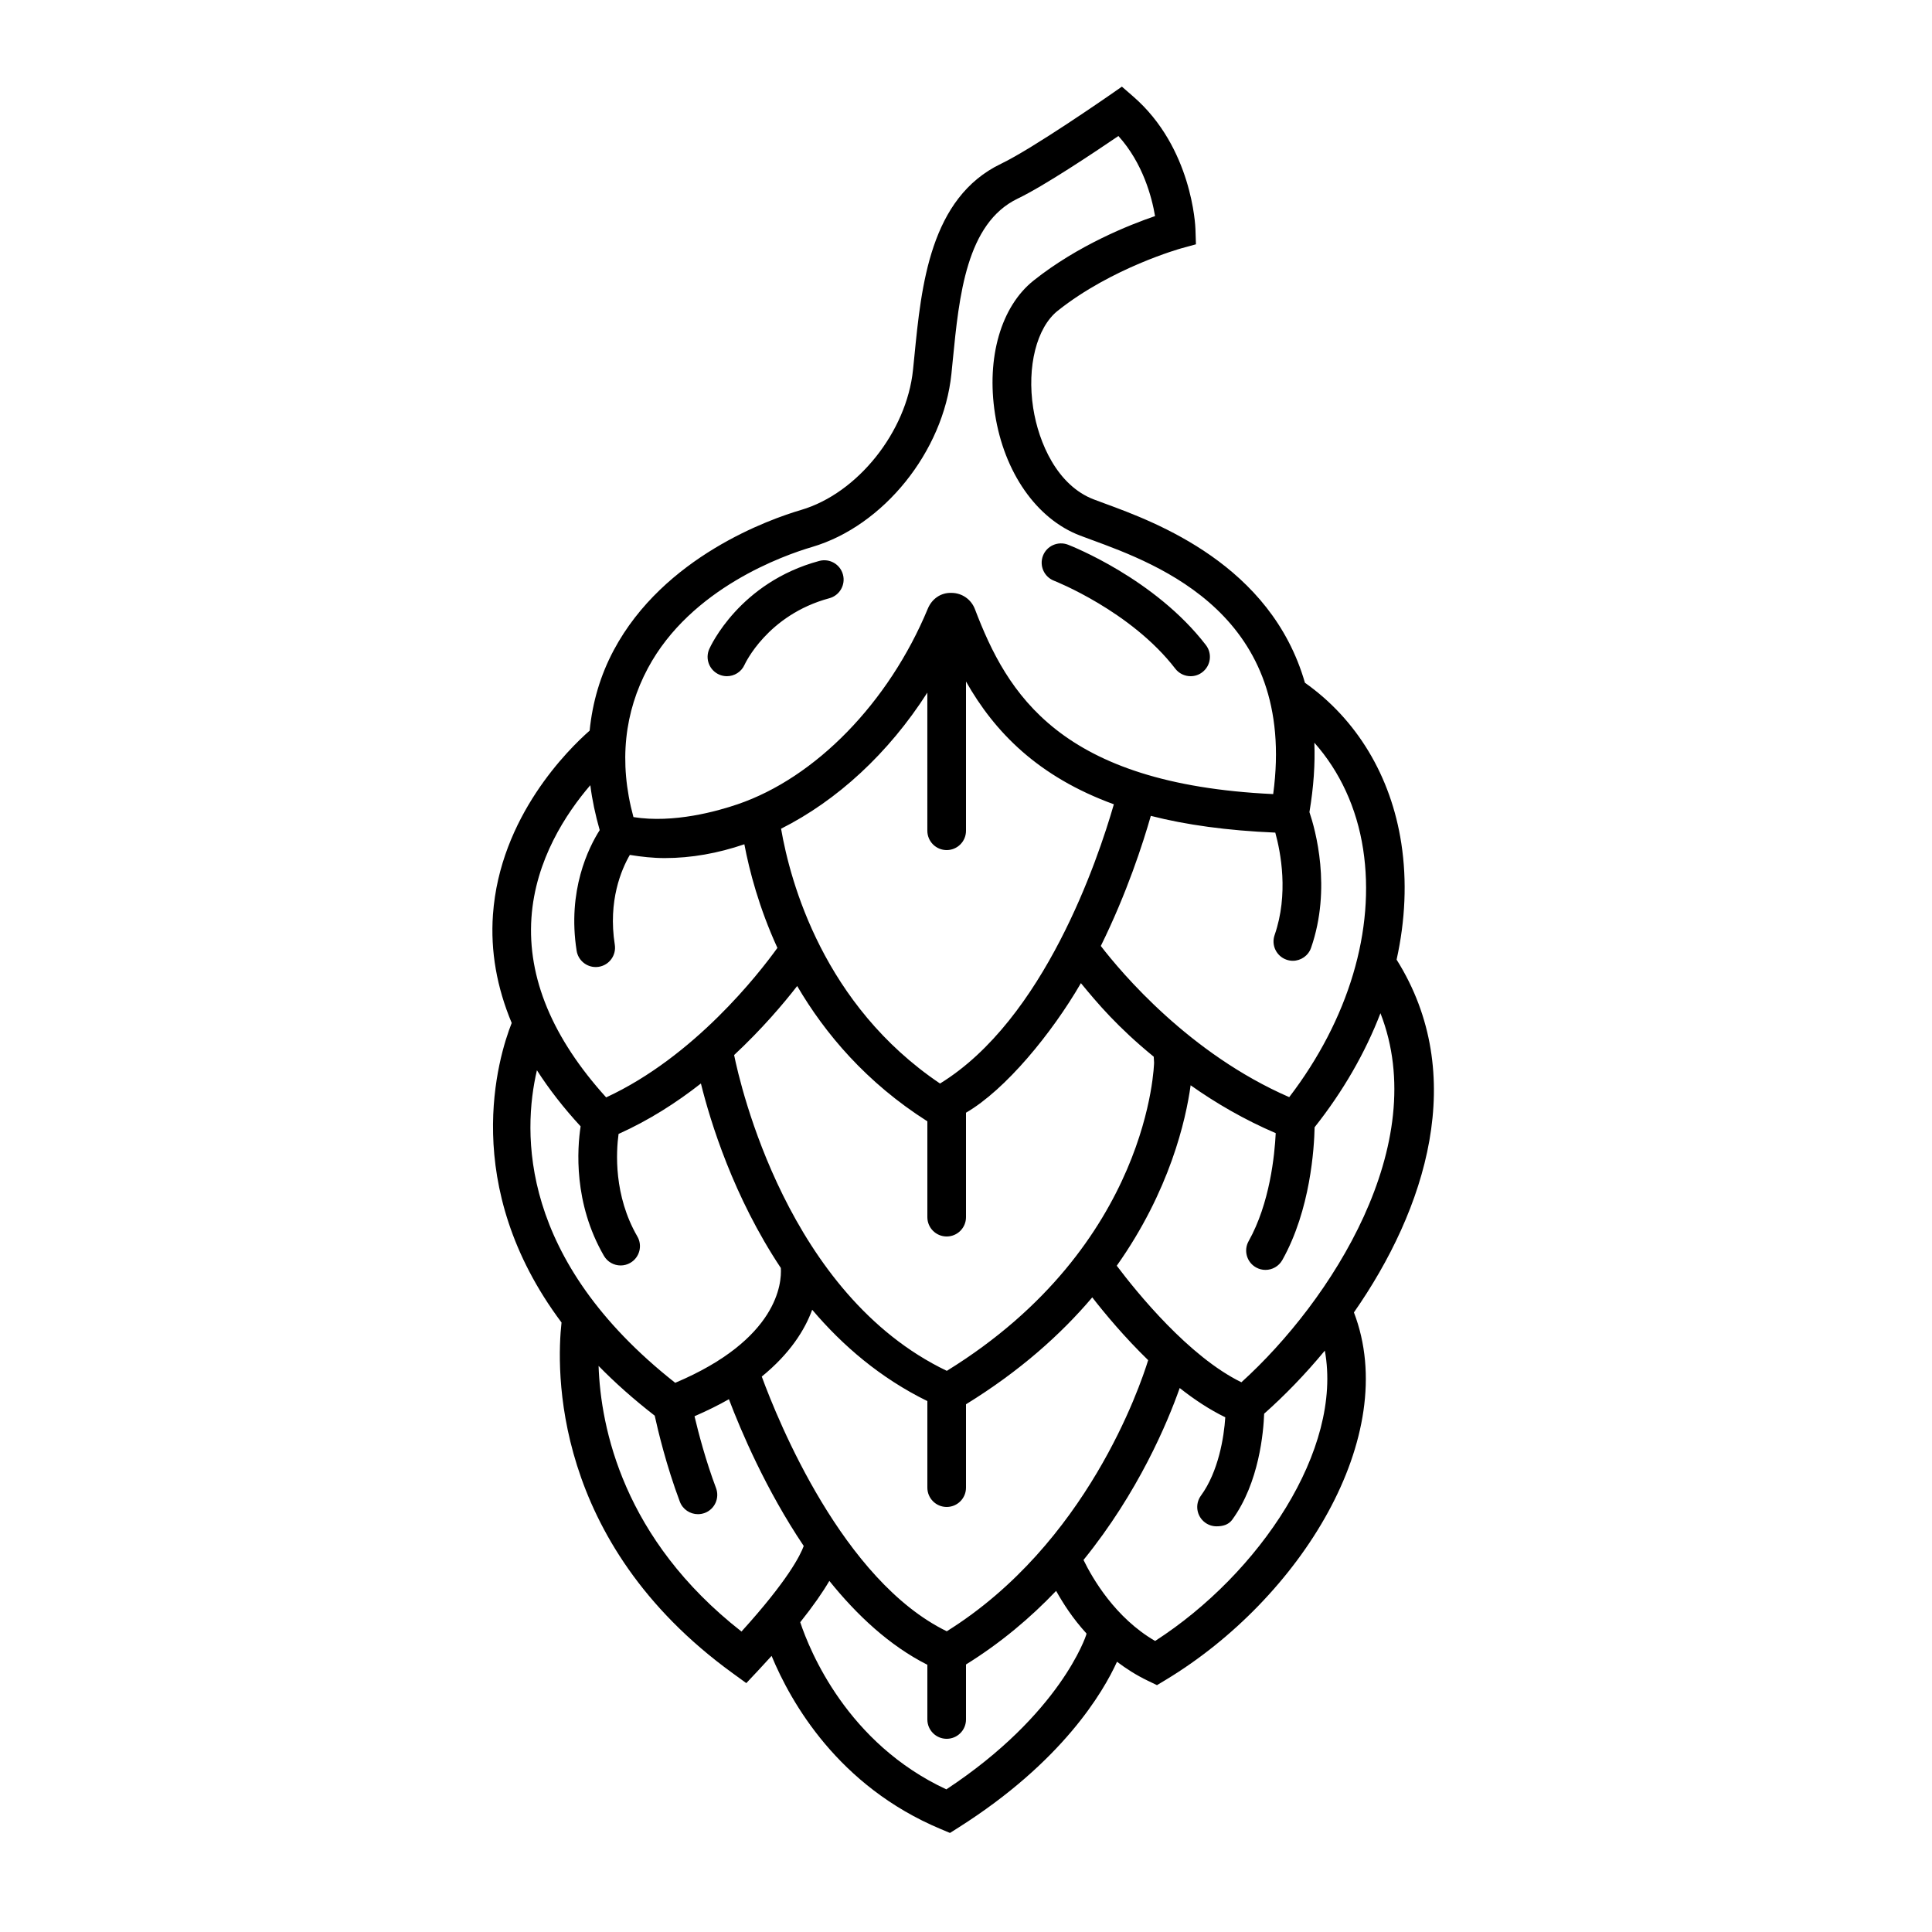 <svg xmlns="http://www.w3.org/2000/svg" xmlns:xlink="http://www.w3.org/1999/xlink" version="1.1" x="0px" y="0px" viewBox="0 0 100 100" enable-background="new 0 0 100 100" xml:space="preserve"><path d="M72.288,49.671c0.449-2.031,0.543-4.066,0.244-6.018c-0.534-3.488-2.307-6.418-4.989-8.314  c-1.761-6.113-7.725-8.31-10.364-9.279l-0.564-0.21c-1.883-0.717-2.854-2.915-3.137-4.732c-0.332-2.142,0.178-4.165,1.271-5.034  c2.794-2.224,6.355-3.219,6.391-3.229l0.762-0.209l-0.026-0.789c-0.005-0.171-0.174-4.218-3.219-6.861l-0.588-0.511l-0.639,0.445  c-0.039,0.027-3.969,2.757-5.61,3.544c-3.682,1.763-4.131,6.309-4.491,9.962l-0.072,0.712c-0.33,3.206-2.872,6.388-5.787,7.245  c-1.621,0.477-7.11,2.408-9.7,7.256c-0.696,1.304-1.103,2.699-1.25,4.169c-1.087,0.955-4.648,4.447-5.005,9.531  c-0.132,1.883,0.199,3.753,0.971,5.6c-0.693,1.753-2.734,8.407,2.579,15.504c-0.261,2.355-0.55,11.327,8.851,18.147l0.713,0.518  l0.604-0.643c0.249-0.265,0.483-0.52,0.705-0.766c1.002,2.416,3.452,6.741,8.752,8.962l0.481,0.202l0.44-0.279  c5.379-3.407,7.488-7.005,8.205-8.582c0.478,0.361,1,0.696,1.582,0.976l0.488,0.235l0.464-0.28  c6.939-4.194,12.191-12.591,9.729-19.012C73.8,62.594,76.036,55.637,72.288,49.671z M64.254,71.546  c-2.717-1.326-5.402-4.64-6.451-6.032c2.745-3.879,3.575-7.536,3.824-9.34c1.299,0.919,2.774,1.779,4.404,2.478  c-0.056,1.147-0.306,3.634-1.402,5.589c-0.271,0.481-0.099,1.091,0.383,1.361c0.155,0.087,0.322,0.128,0.488,0.128  c0.35,0,0.689-0.184,0.873-0.511c1.458-2.599,1.649-5.804,1.671-6.873c1.476-1.862,2.622-3.859,3.408-5.902  C74.107,59.231,68.898,67.342,64.254,71.546z M49.005,84.435c-5.381-2.625-8.723-10.86-9.576-13.184  c1.459-1.189,2.227-2.411,2.61-3.459c1.575,1.86,3.535,3.539,5.961,4.728V77c0,0.553,0.447,1,1,1s1-0.447,1-1v-4.315  c2.784-1.714,4.915-3.621,6.535-5.533c0.666,0.856,1.681,2.072,2.894,3.25C59.002,71.785,56.243,79.912,49.005,84.435z M49,44  c0.553,0,1-0.448,1-1v-7.725c1.485,2.62,3.73,4.926,7.653,6.355c-0.827,2.869-3.61,11.142-8.997,14.453  c-6.031-4.065-7.751-10.429-8.228-13.189c2.894-1.456,5.558-3.894,7.571-7.044V43C48,43.552,48.447,44,49,44z M48,58.039V63  c0,0.553,0.447,1,1,1s1-0.447,1-1v-5.407c2.047-1.187,4.445-4.112,5.948-6.706c0.855,1.039,1.889,2.27,3.769,3.808L59.735,55  c-0.002,0-0.16,9.43-10.728,15.955c-8.237-3.945-10.703-14.837-11.009-16.346c1.432-1.337,2.544-2.644,3.264-3.573  C42.708,53.506,44.845,56.034,48,58.039z M70.556,43.956c0.639,4.169-0.752,8.81-3.826,12.832c-5.159-2.244-8.678-6.43-9.752-7.825  c1.349-2.733,2.18-5.305,2.588-6.734c1.817,0.466,3.955,0.762,6.443,0.867c0.28,1.016,0.701,3.183-0.036,5.305  c-0.182,0.522,0.095,1.092,0.616,1.273c0.108,0.038,0.22,0.056,0.328,0.056c0.414,0,0.801-0.259,0.944-0.672  c1.073-3.089,0.221-6.118-0.085-7.023c0.219-1.299,0.298-2.495,0.255-3.593C69.346,39.925,70.227,41.81,70.556,43.956z   M33.532,34.591c2.223-4.162,7.067-5.858,8.5-6.279c3.697-1.087,6.798-4.938,7.213-8.959l0.072-0.721  c0.327-3.318,0.699-7.078,3.364-8.355c1.36-0.651,3.967-2.393,5.207-3.237c1.271,1.408,1.732,3.168,1.897,4.145  c-1.322,0.451-3.991,1.509-6.284,3.334c-1.687,1.342-2.453,3.988-2,6.906c0.47,3.027,2.155,5.438,4.399,6.294l0.587,0.218  c3.496,1.284,10.659,3.916,9.413,13.165c-11.056-0.517-13.771-5.2-15.438-9.572c-0.192-0.504-0.663-0.834-1.2-0.842  c-0.568-0.023-1.028,0.311-1.238,0.815c-2.024,4.875-5.816,8.751-9.842,10.125c-1.041,0.356-3.308,0.998-5.395,0.665  C32.004,39.417,32.337,36.829,33.532,34.591z M27.507,47.506c0.205-3.005,1.801-5.412,3.048-6.864  c0.094,0.758,0.261,1.534,0.485,2.325c-0.574,0.903-1.684,3.124-1.194,6.242c0.078,0.493,0.503,0.845,0.987,0.845  c0.052,0,0.104-0.004,0.156-0.012c0.546-0.085,0.918-0.597,0.833-1.143c-0.358-2.277,0.346-3.902,0.778-4.649  c0.599,0.098,1.201,0.164,1.808,0.164c1.375,0,2.761-0.25,4.12-0.715c0.259,1.368,0.757,3.282,1.711,5.364  c-0.973,1.35-4.306,5.629-8.864,7.738C28.596,53.733,27.296,50.609,27.507,47.506z M27.791,55.397  c0.627,0.977,1.379,1.945,2.262,2.903c-0.176,1.152-0.377,3.965,1.206,6.701c0.186,0.32,0.521,0.499,0.866,0.499  c0.17,0,0.342-0.043,0.5-0.135c0.478-0.276,0.642-0.888,0.364-1.366c-1.229-2.125-1.099-4.371-0.972-5.307  c1.572-0.704,3.002-1.622,4.262-2.611c0.49,1.976,1.684,5.865,4.137,9.549c0.05,0.768-0.14,3.694-5.467,5.944  C26.854,65.193,27.04,58.609,27.791,55.397z M38.379,84.448c-6.128-4.795-7.286-10.544-7.397-13.749  c0.84,0.862,1.809,1.723,2.906,2.576c0.164,0.751,0.598,2.58,1.3,4.451c0.151,0.401,0.532,0.648,0.937,0.648  c0.117,0,0.236-0.021,0.352-0.063c0.518-0.194,0.778-0.771,0.585-1.288c-0.537-1.428-0.912-2.864-1.114-3.718  c0.65-0.285,1.253-0.578,1.78-0.883c0.618,1.629,1.912,4.681,3.873,7.598C41.426,80.501,40.777,81.804,38.379,84.448z   M48.983,92.617c-5.129-2.384-7.069-7.165-7.563-8.651c0.682-0.855,1.168-1.56,1.507-2.139c1.424,1.771,3.114,3.353,5.073,4.341V89  c0,0.553,0.447,1,1,1s1-0.447,1-1v-2.847c1.804-1.12,3.348-2.428,4.664-3.809c0.379,0.67,0.836,1.395,1.572,2.206l-0.013,0.069  C56.21,84.662,54.909,88.709,48.983,92.617z M59.789,84.936c-2.065-1.197-3.245-3.243-3.707-4.193  c2.837-3.5,4.348-7.108,4.979-8.899c0.754,0.596,1.549,1.121,2.359,1.514c-0.063,1.017-0.352,2.813-1.259,4.055  c-0.325,0.446-0.229,1.071,0.218,1.397c0.178,0.13,0.385,0.192,0.589,0.192c0.309,0,0.612-0.072,0.809-0.339  c1.405-1.923,1.622-4.574,1.655-5.49c1.057-0.938,2.127-2.038,3.141-3.265C69.51,75.018,65.195,81.454,59.789,84.936z M37.22,34.914  C37.352,34.973,37.489,35,37.624,35c0.384,0,0.75-0.222,0.915-0.595c0.012-0.025,1.174-2.574,4.386-3.44  c0.534-0.144,0.85-0.692,0.706-1.226c-0.144-0.534-0.692-0.849-1.227-0.705c-4.123,1.111-5.631,4.42-5.693,4.56  C36.487,34.1,36.715,34.69,37.22,34.914z M54.555,30.058c0.04,0.015,3.985,1.572,6.277,4.552c0.197,0.256,0.494,0.39,0.794,0.39  c0.213,0,0.427-0.067,0.608-0.208c0.438-0.336,0.52-0.964,0.184-1.402c-2.641-3.433-6.959-5.127-7.142-5.198  c-0.513-0.196-1.093,0.057-1.292,0.572C53.785,29.279,54.04,29.857,54.555,30.058z"/></svg>